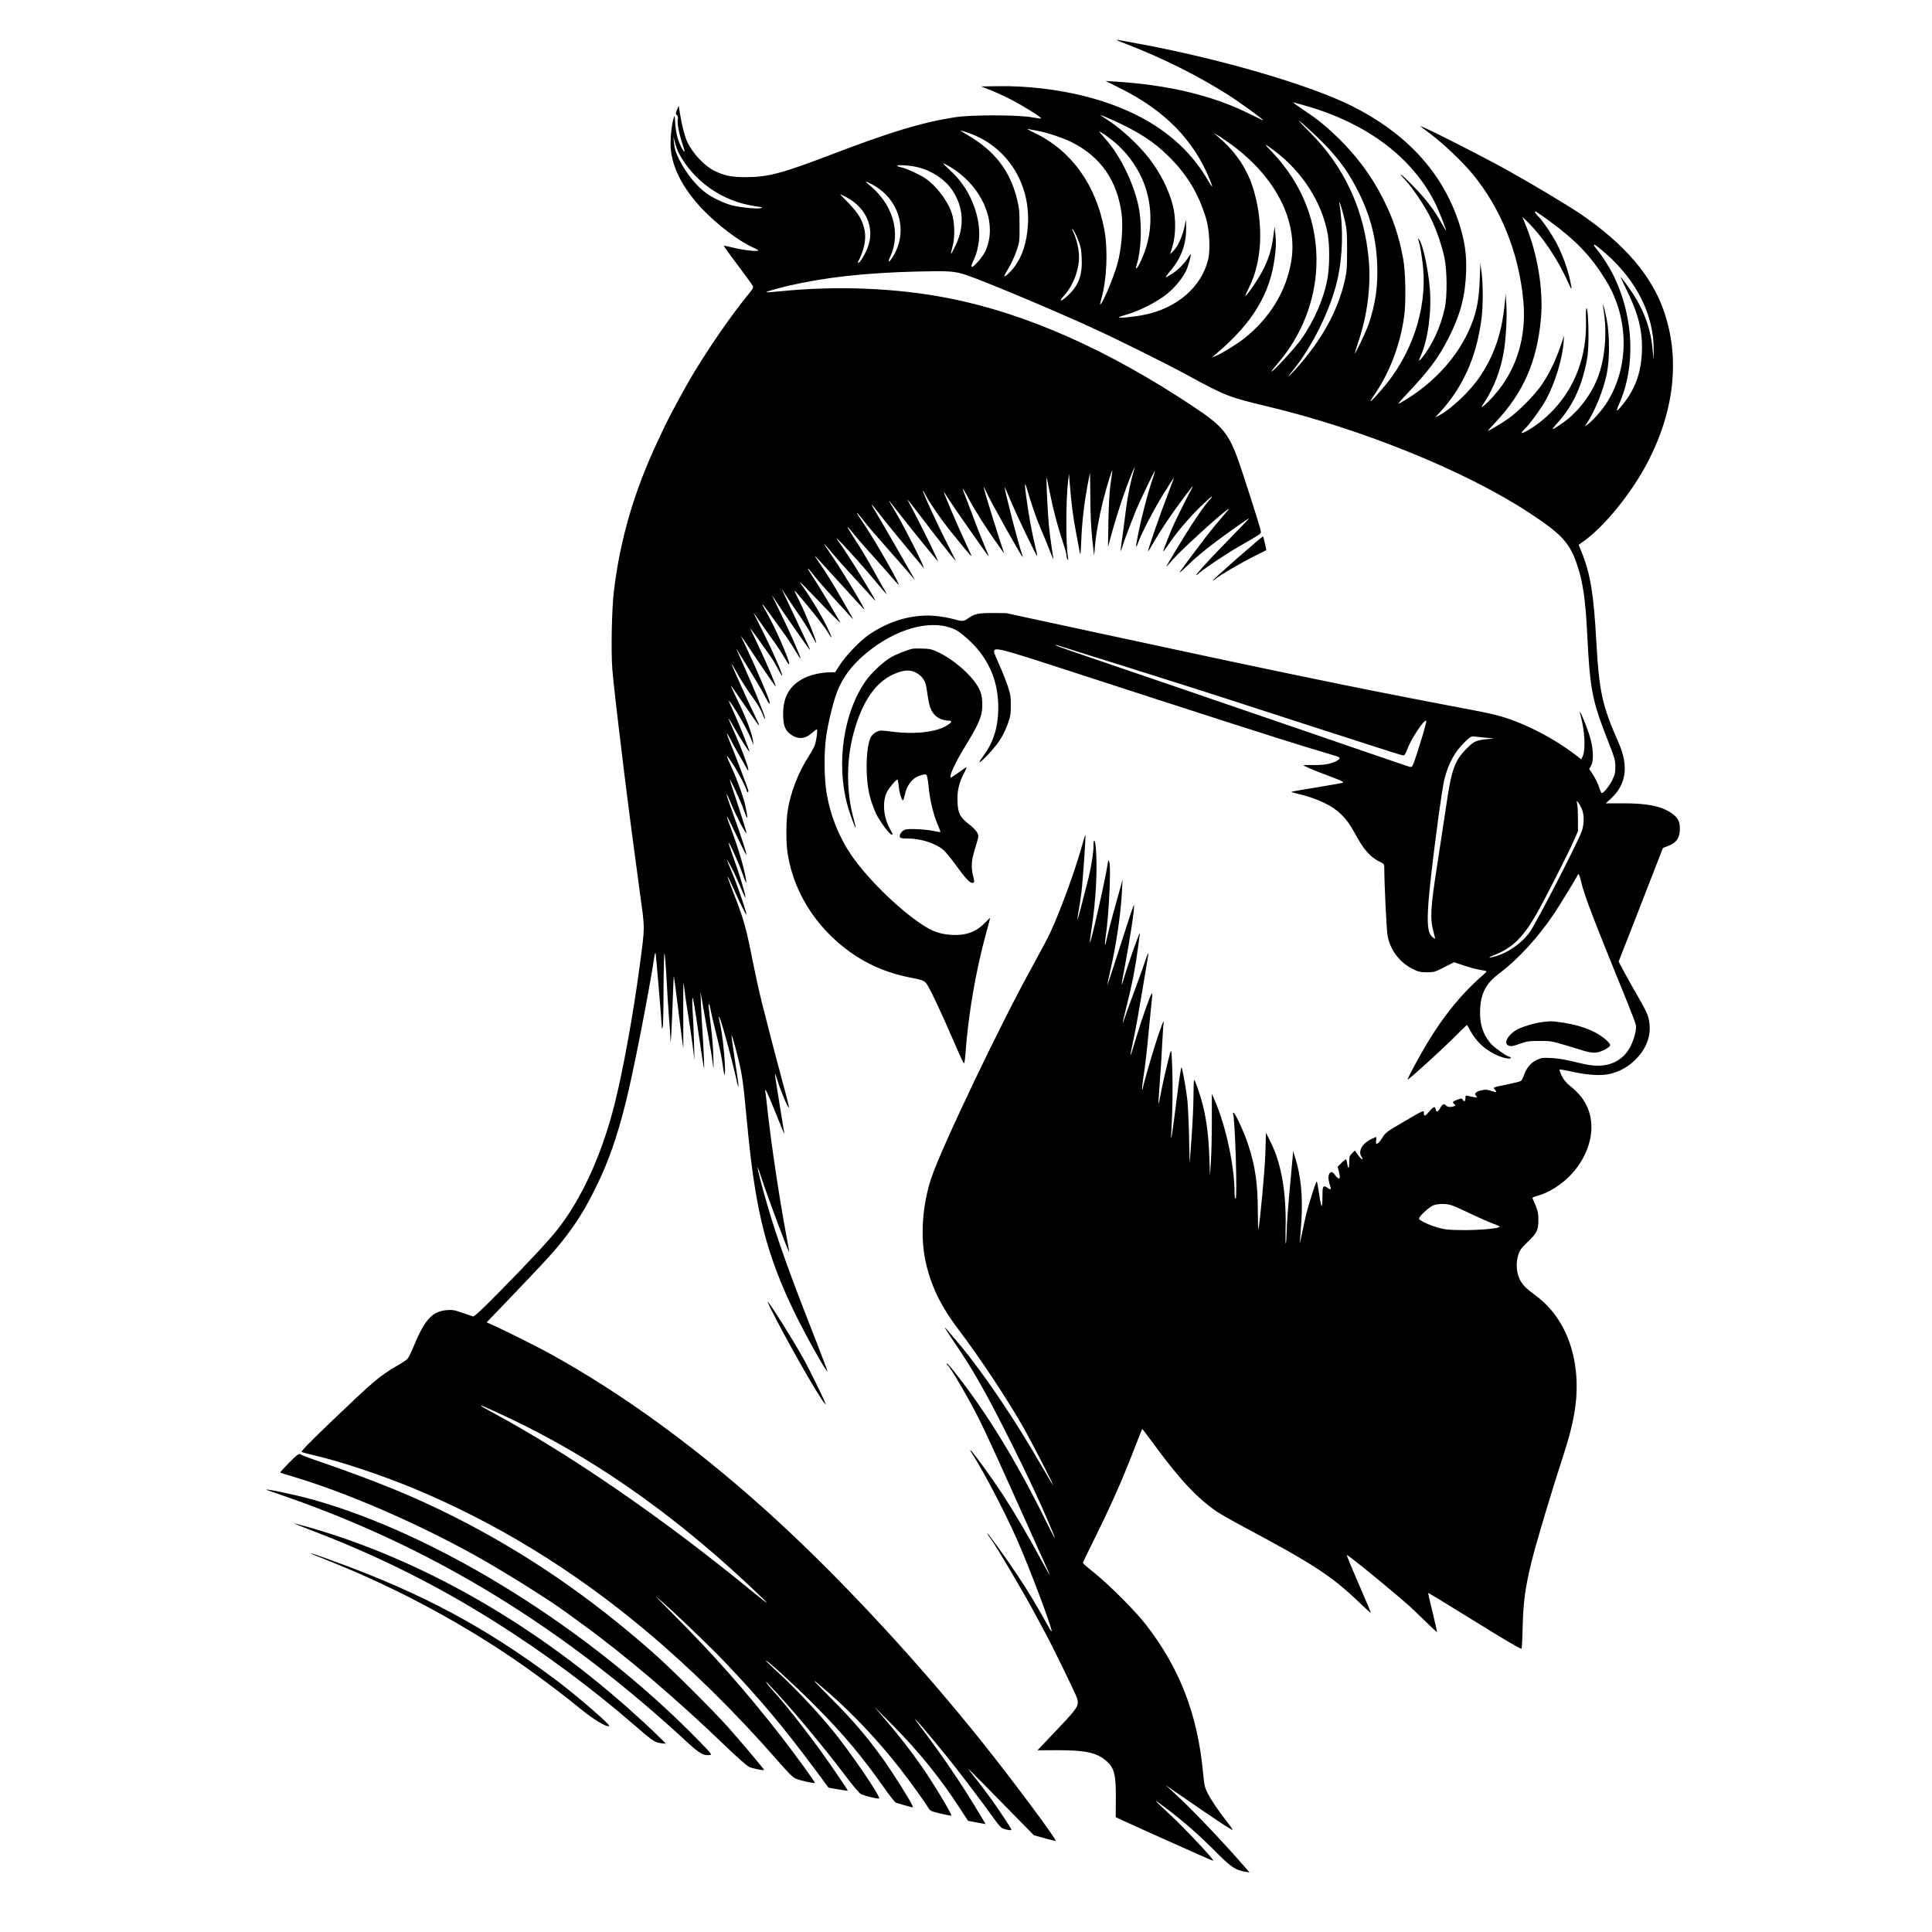 <!--?xml version="1.0" standalone="no"?-->

<svg version="1.0" xmlns="http://www.w3.org/2000/svg" width="100%" height="100%" viewBox="0 0 2000 2000" preserveAspectRatio="xMidYMid meet">
<g transform="translate(0,2000) scale(0.1,-0.1)" fill="#000000" stroke="none">
<path d="M11560 19586 c0 -2 44 -21 98 -41 376 -145 746 -330 1057 -528 112
-71 369 -257 363 -263 -2 -1 -69 30 -148 70 -373 186 -833 297 -1380 331
l-105 7 150 -75 c463 -231 762 -535 929 -947 39 -96 32 -94 -29 9 -249 422
-683 712 -1285 860 -278 68 -589 103 -874 99 l-180 -3 90 -35 c49 -19 143 -61
209 -95 121 -60 331 -192 323 -201 -3 -2 -50 3 -104 13 -145 25 -622 25 -784
0 -345 -54 -657 -148 -1266 -380 -525 -201 -670 -240 -899 -241 -148 -1 -229
16 -330 66 -103 52 -218 173 -278 293 -27 56 -59 178 -78 300 l-13 80 -17 -40
c-16 -36 -16 -41 -2 -57 11 -12 14 -27 9 -49 -7 -37 15 -148 49 -249 14 -40
23 -75 21 -78 -9 -8 -46 62 -68 128 -13 38 -24 104 -28 160 -6 92 -6 94 -17
55 -22 -73 -36 -219 -30 -305 14 -205 128 -425 332 -639 149 -156 382 -333
517 -391 32 -14 58 -29 58 -33 0 -14 -161 4 -259 29 -52 13 -96 22 -98 20 -2
-2 60 -90 140 -195 79 -105 149 -202 157 -215 12 -23 9 -29 -47 -98 -173 -211
-402 -543 -570 -823 -82 -136 -241 -430 -288 -530 -10 -22 -43 -92 -73 -155
-246 -521 -393 -1021 -457 -1560 -22 -181 -31 -625 -16 -810 11 -132 34 -341
121 -1055 37 -304 105 -826 166 -1270 51 -373 51 -327 -2 -730 -68 -511 -173
-1092 -263 -1450 -132 -521 -343 -983 -596 -1300 -94 -118 -307 -346 -585
-628 -210 -213 -269 -267 -285 -264 -11 3 -60 20 -110 37 -76 28 -99 32 -155
28 -155 -11 -234 -97 -351 -383 -23 -55 -50 -110 -61 -122 -11 -12 -61 -45
-110 -73 -179 -104 -238 -154 -686 -583 -220 -211 -309 -303 -300 -308 8 -4
64 -19 124 -33 274 -63 699 -204 1034 -343 857 -356 1658 -847 2404 -1473 460
-385 932 -850 1350 -1328 132 -151 174 -193 208 -206 46 -19 187 -50 194 -43
6 5 -203 293 -348 480 -369 474 -702 850 -1128 1276 -113 113 -185 188 -160
167 148 -125 530 -490 697 -665 370 -389 595 -656 935 -1111 l145 -196 98 -17
c54 -10 99 -16 101 -14 4 3 -169 257 -284 417 -141 195 -360 474 -452 575 -50
55 -96 109 -102 120 l-10 20 19 -20 c212 -218 578 -655 822 -980 68 -90 125
-157 144 -167 34 -18 170 -52 187 -46 25 8 -295 479 -479 703 -167 205 -402
453 -603 636 -54 49 -94 89 -90 89 19 0 309 -265 497 -454 297 -298 496 -534
716 -847 62 -89 122 -165 133 -170 12 -5 46 -15 76 -23 30 -9 66 -18 79 -22
21 -6 23 -5 17 12 -16 45 -200 337 -298 475 -169 236 -306 397 -538 631 -231
232 -236 242 -34 67 254 -221 524 -508 747 -795 98 -126 249 -335 285 -396 22
-35 28 -38 129 -62 59 -14 109 -24 111 -21 10 10 -192 346 -311 515 -114 163
-223 303 -365 470 l-124 145 194 -195 c270 -273 489 -543 691 -854 l88 -135
52 -10 c29 -6 70 -13 91 -17 l39 -7 -20 34 c-11 19 -52 86 -90 149 -148 245
-345 534 -530 779 -52 68 -93 125 -91 126 4 4 156 -174 323 -380 123 -151 376
-485 507 -668 25 -36 57 -72 70 -80 26 -16 98 -30 98 -18 0 11 -132 211 -211
320 -75 103 -104 141 -187 245 -29 36 -51 66 -49 66 3 0 260 -259 526 -532
l153 -156 111 -31 c61 -17 112 -29 115 -27 12 13 -439 619 -752 1011 -655 820
-1430 1658 -2121 2295 -778 717 -1592 1315 -2375 1744 -108 60 -449 230 -559
280 l-83 37 74 77 c504 525 602 631 703 757 150 188 248 346 365 587 123 255
205 490 296 848 76 300 239 1130 300 1529 3 18 7 31 10 29 4 -4 62 -699 65
-768 0 -23 1 -23 9 -5 5 11 9 188 9 393 1 204 5 372 9 372 4 0 14 -111 21
-247 7 -136 19 -322 26 -413 8 -91 15 -199 16 -240 2 -81 13 126 25 465 4 116
8 206 10 200 2 -5 24 -174 49 -375 25 -201 46 -368 48 -373 1 -4 1 163 0 370
-1 272 1 351 7 283 5 -52 23 -182 41 -288 17 -107 39 -260 50 -340 l18 -147
-5 195 c-3 107 -9 248 -14 313 -5 65 -5 128 -1 139 4 12 27 -122 60 -354 30
-205 56 -375 59 -378 5 -6 -5 225 -18 415 -5 72 -12 186 -14 255 l-5 125 28
-160 c16 -88 43 -240 60 -338 18 -98 36 -212 41 -255 7 -64 8 -52 5 73 -2 83
-13 224 -25 315 -28 235 -29 241 -20 235 4 -3 11 -26 15 -52 4 -27 31 -142 60
-258 29 -115 59 -255 65 -310 18 -144 30 -149 24 -10 -6 142 -29 334 -49 423
-8 35 -15 69 -14 75 2 51 119 -368 195 -702 3 -13 7 -21 9 -19 3 2 -13 121
-36 263 -22 141 -38 262 -36 268 4 13 73 -244 97 -366 11 -54 27 -167 35 -250
8 -84 26 -267 40 -407 82 -819 195 -1256 474 -1835 114 -236 336 -633 347
-622 2 2 -59 164 -136 361 -260 662 -383 1007 -485 1356 -60 205 -108 391
-102 396 1 2 18 -43 36 -99 74 -227 289 -800 290 -774 1 5 -15 92 -34 195 -71
380 -152 927 -190 1272 -8 80 -18 161 -21 180 -11 66 13 18 105 -210 49 -124
90 -222 91 -219 0 3 -23 142 -50 309 -28 166 -49 307 -48 312 2 6 16 -32 32
-83 27 -93 105 -273 113 -265 3 2 -22 105 -56 228 -74 274 -167 630 -220 843
-42 171 -59 247 -121 555 -50 246 -83 359 -172 583 -38 98 -68 180 -66 182 2
3 22 -35 43 -83 85 -189 146 -315 151 -309 8 8 -82 274 -142 420 -72 173 -72
172 -28 97 21 -36 62 -121 91 -190 73 -169 74 -173 67 -130 -9 54 -60 220
-120 388 -31 85 -54 156 -51 158 6 7 101 -201 136 -301 46 -127 51 -138 44
-85 -12 96 -74 312 -137 480 -36 96 -64 176 -61 178 2 2 21 -34 43 -80 120
-251 154 -319 158 -315 7 6 -55 194 -137 421 -80 219 -90 273 -20 105 55 -133
153 -319 158 -302 2 6 -36 132 -85 280 -50 147 -88 270 -87 272 7 6 113 -224
141 -304 15 -44 31 -84 36 -90 8 -9 6 8 -14 115 -15 78 -81 266 -140 395 -70
154 -69 164 2 55 63 -96 150 -263 150 -287 0 -7 5 -13 11 -13 6 0 8 9 4 23
-18 56 -121 328 -170 448 -30 72 -53 134 -51 137 3 2 20 -27 40 -65 19 -39 49
-94 67 -124 18 -30 53 -90 77 -134 38 -70 42 -75 37 -42 -6 39 -68 204 -128
342 -19 44 -44 101 -56 128 -11 26 -19 47 -17 47 3 0 21 -30 42 -67 61 -112
169 -283 172 -274 3 10 -101 273 -153 386 -20 44 -43 96 -51 115 -13 32 -13
34 2 15 60 -76 184 -294 221 -390 l24 -60 -6 45 c-11 81 -68 232 -157 415 -49
99 -79 169 -68 155 10 -14 79 -113 152 -221 73 -108 134 -193 136 -189 2 5
-14 41 -34 82 -58 115 -255 551 -251 555 2 2 19 -25 37 -59 45 -85 123 -208
186 -293 52 -71 86 -131 109 -194 9 -23 14 -29 14 -16 1 25 -109 297 -211 524
-44 97 -82 183 -85 191 -5 14 63 -96 214 -343 29 -49 70 -120 89 -159 37 -74
54 -85 34 -21 -22 67 -148 359 -220 510 -39 80 -70 148 -70 150 0 2 45 -62 99
-144 191 -286 261 -387 261 -377 0 20 -103 260 -184 429 -48 99 -83 175 -78
170 12 -13 178 -245 219 -305 17 -25 47 -78 68 -118 21 -40 40 -70 42 -68 9 9
-90 238 -187 431 -58 116 -107 215 -109 220 -2 6 21 -26 51 -70 30 -44 93
-134 141 -200 48 -66 107 -156 132 -200 28 -50 45 -72 45 -58 0 47 -147 382
-236 536 -25 43 -44 80 -42 82 2 2 38 -44 80 -103 43 -59 106 -147 142 -197
36 -49 89 -130 117 -178 28 -48 54 -86 56 -84 7 8 -116 287 -212 482 -52 105
-89 181 -82 171 72 -113 369 -542 391 -563 10 -10 -29 73 -172 375 -66 138
-119 252 -118 252 2 0 20 -28 41 -62 22 -35 79 -120 127 -189 49 -70 111 -169
138 -220 27 -52 50 -91 50 -87 1 32 -128 349 -194 474 -50 98 -48 96 91 -71
125 -151 195 -243 229 -300 32 -55 40 -58 19 -7 -56 133 -193 366 -311 527
-20 28 28 -17 107 -100 226 -236 322 -332 306 -305 -8 14 -61 104 -117 200
-57 96 -130 215 -162 263 -33 49 -58 91 -55 93 2 2 31 -31 64 -74 33 -42 116
-138 184 -212 68 -74 148 -162 178 -195 41 -46 49 -52 33 -25 -149 263 -227
394 -290 489 -43 62 -83 123 -91 135 -24 36 20 -12 269 -286 128 -142 235
-258 237 -258 13 0 -208 368 -321 535 -121 178 -123 184 -16 55 34 -41 132
-152 219 -245 86 -94 176 -193 200 -220 53 -61 48 -49 -97 190 -105 174 -177
284 -262 405 -65 91 242 -243 414 -453 49 -59 91 -107 93 -107 3 0 -4 15 -15
33 -11 17 -65 114 -121 215 -56 101 -140 242 -187 313 -47 72 -84 132 -82 135
2 2 34 -33 70 -79 37 -45 103 -122 149 -172 45 -49 129 -144 187 -210 57 -66
111 -127 120 -135 45 -45 -216 418 -348 615 -77 116 -83 125 -77 125 3 0 32
-35 65 -77 57 -73 98 -121 362 -420 58 -65 120 -136 138 -158 l34 -40 -22 40
c-49 87 -335 584 -370 640 -86 141 -78 136 51 -30 77 -99 217 -269 427 -520
41 -48 -191 413 -288 576 -73 121 -80 135 -48 94 162 -209 394 -498 486 -604
22 -25 -177 380 -272 557 -25 45 -43 82 -42 82 2 0 49 -60 104 -132 176 -233
349 -453 394 -503 6 -5 -33 73 -85 175 -111 217 -263 550 -252 550 3 0 16 -22
29 -49 40 -77 156 -246 258 -372 146 -182 211 -259 215 -255 2 1 -29 69 -68
151 -61 129 -219 498 -219 513 0 3 25 -34 56 -84 59 -92 403 -584 409 -584 2
0 -17 48 -42 108 -25 59 -61 150 -81 202 -19 52 -60 158 -89 235 -73 188 -74
197 -10 80 29 -55 69 -125 88 -155 19 -30 48 -77 64 -104 51 -83 238 -352 230
-331 -46 124 -217 676 -211 682 2 2 13 -20 26 -49 36 -85 370 -682 377 -674 2
2 -1 16 -8 32 -32 85 -180 655 -179 692 0 4 30 -63 65 -148 68 -161 266 -573
272 -566 2 2 -5 39 -16 82 -38 152 -74 350 -101 557 -14 106 -12 132 6 72 54
-182 102 -323 146 -424 28 -64 71 -168 95 -231 24 -63 41 -101 38 -85 -24 143
-47 321 -54 434 -12 173 -22 419 -16 406 2 -5 18 -80 35 -165 33 -168 82 -353
136 -513 19 -55 34 -112 34 -126 0 -15 5 -33 11 -41 8 -11 9 -5 4 25 -23 134
-21 608 3 795 l8 65 8 -100 c14 -184 35 -352 65 -507 16 -84 33 -175 38 -203
8 -42 10 -25 16 115 8 195 28 373 63 565 14 77 26 140 27 141 1 1 3 -113 4
-254 1 -174 7 -314 20 -432 l19 -175 8 90 c11 136 43 313 86 485 43 169 103
358 94 297 -3 -21 -12 -87 -20 -145 -9 -63 -17 -216 -20 -372 l-4 -265 25 95
c44 165 114 386 165 524 45 122 98 247 85 202 -43 -147 -69 -275 -90 -436 -13
-107 -31 -244 -40 -304 -18 -128 -18 -147 0 -86 12 46 90 253 146 390 38 93
191 411 196 407 1 -2 -13 -50 -33 -108 -43 -127 -105 -366 -139 -533 -30 -146
-31 -182 -4 -106 35 100 167 353 267 513 54 86 101 160 104 163 3 3 -24 -73
-61 -168 -87 -224 -216 -598 -206 -598 1 0 26 42 56 93 71 124 186 295 300
447 126 168 128 169 69 60 -58 -107 -163 -322 -190 -390 -64 -159 -80 -203
-77 -207 2 -2 24 27 49 64 79 120 201 265 323 386 66 64 124 117 129 117 5 0
-2 -12 -16 -27 -76 -83 -194 -260 -373 -558 -90 -150 -94 -159 -65 -125 12 14
36 41 54 61 85 96 449 429 551 505 39 28 39 28 -15 -35 -30 -35 -81 -96 -114
-135 -79 -96 -356 -464 -356 -473 0 -4 33 24 73 63 90 89 169 155 322 270 114
85 293 211 325 229 8 4 -75 -84 -186 -196 -257 -262 -439 -466 -329 -370 57
49 270 192 396 265 256 148 244 140 241 166 -4 29 -71 243 -184 590 -137 418
-181 478 -513 700 -885 590 -1738 968 -2540 1124 -537 105 -1149 130 -1735 71
-79 -8 -146 -12 -148 -10 -5 5 112 39 218 64 394 91 795 136 1341 150 340 8
390 5 518 -38 178 -60 909 -366 1291 -542 289 -132 765 -369 995 -494 392
-214 427 -227 833 -324 972 -232 2045 -668 2699 -1097 344 -226 423 -312 503
-552 56 -169 83 -353 100 -692 29 -587 50 -697 212 -1110 74 -189 80 -210 80
-277 0 -60 -5 -83 -30 -135 -29 -60 -91 -138 -110 -138 -5 0 -15 19 -22 43
-14 49 -48 117 -83 169 l-26 37 21 38 c31 60 21 197 -25 333 -33 97 -84 220
-92 220 -2 0 3 -24 11 -52 39 -149 49 -334 20 -402 l-16 -37 -57 44 c-228 175
-526 329 -778 402 -88 25 -143 37 -530 110 -968 184 -1825 361 -3588 742
l-1002 216 -140 1 c-151 1 -189 -8 -263 -62 -37 -26 -55 -26 -152 2 -30 8
-101 21 -158 28 -235 27 -489 -42 -708 -193 -93 -65 -235 -212 -299 -311 l-50
-77 -60 -1 c-81 -1 -188 -24 -255 -57 -152 -73 -223 -192 -223 -373 1 -118 19
-170 76 -211 75 -55 149 -51 220 11 25 22 48 40 52 40 13 0 -6 -133 -24 -175
-10 -22 -39 -72 -64 -112 -102 -159 -181 -361 -211 -542 -20 -119 -21 -347 -1
-466 69 -425 331 -812 717 -1059 165 -105 352 -178 558 -217 109 -21 128 -27
155 -54 30 -31 151 -286 310 -655 41 -96 79 -176 83 -178 5 -1 12 41 16 95 27
396 107 864 216 1260 22 79 40 147 40 150 0 3 -24 -19 -53 -49 -92 -96 -198
-134 -346 -126 -146 9 -234 48 -411 182 -232 176 -496 448 -632 651 -124 184
-209 397 -249 621 -28 156 -31 435 -6 605 24 160 79 377 120 476 70 166 183
302 357 431 301 224 635 300 857 195 62 -29 193 -148 257 -232 131 -173 192
-361 190 -586 -2 -197 -52 -354 -156 -492 -26 -35 -43 -63 -38 -63 22 0 169
161 214 234 27 42 63 116 79 164 27 76 31 100 31 192 0 94 -4 116 -36 210 -20
58 -59 155 -87 216 -28 61 -51 119 -51 128 0 51 55 37 795 -204 1240 -404
2252 -729 2475 -795 300 -89 303 -90 307 -101 4 -16 -43 -43 -104 -59 -36 -10
-95 -15 -158 -15 -55 1 -104 1 -110 0 -17 -2 103 -54 268 -115 113 -42 153
-62 140 -67 -10 -4 -133 -26 -273 -49 -140 -22 -257 -43 -259 -45 -5 -4 -2 -5
129 -38 61 -16 149 -48 210 -78 140 -67 230 -156 309 -303 98 -183 165 -259
274 -311 33 -16 37 -22 37 -55 0 -172 24 -657 35 -711 30 -148 127 -273 260
-339 61 -30 79 -34 146 -34 73 0 83 3 179 52 l102 52 102 -34 c55 -19 130 -39
165 -44 35 -6 66 -12 68 -15 3 -3 -12 -20 -33 -38 -222 -192 -413 -426 -587
-719 -84 -141 -201 -359 -195 -364 7 -7 333 289 472 427 76 76 140 138 142
138 1 0 18 -28 36 -62 61 -114 160 -203 284 -256 64 -27 134 -39 134 -23 0 6
-6 11 -13 11 -25 0 -166 101 -200 143 -82 101 -114 211 -104 362 11 165 64
259 207 366 185 139 392 365 553 604 59 87 242 387 250 409 8 21 18 -2 37 -80
33 -139 122 -371 489 -1272 39 -96 73 -188 76 -206 8 -41 -18 -143 -56 -218
-56 -110 -157 -182 -279 -196 -84 -10 -156 -1 -310 38 -79 20 -162 34 -226 37
-94 5 -106 4 -157 -20 -60 -27 -107 -84 -133 -162 -9 -24 -21 -49 -28 -54 -7
-6 -69 -22 -137 -36 -160 -32 -156 -31 -134 -55 25 -28 16 -32 -30 -15 -50 18
-77 18 -127 3 -45 -13 -57 -31 -37 -55 13 -15 10 -16 -26 -10 -22 4 -50 10
-62 13 -20 6 -23 3 -23 -25 0 -34 -14 -41 -28 -14 -9 15 -13 15 -56 -1 -50
-19 -55 -26 -30 -47 14 -12 14 -14 -3 -20 -31 -13 -70 -10 -83 6 -20 24 -37
17 -61 -25 -24 -43 -42 -47 -47 -12 -5 33 -24 27 -65 -23 -43 -51 -57 -56 -57
-19 0 34 3 36 -215 -92 -173 -101 -182 -108 -217 -165 -43 -68 -73 -80 -62
-24 3 19 3 35 0 35 -4 0 -28 -11 -55 -24 -95 -48 -135 -127 -95 -184 9 -13 11
-22 4 -22 -6 0 -25 20 -42 45 l-32 45 -30 -29 c-26 -26 -29 -37 -29 -90 0 -69
-12 -81 -20 -20 -3 22 -8 43 -12 47 -3 3 -24 -12 -47 -35 l-41 -41 12 -45 c6
-25 11 -53 11 -61 0 -27 -24 -17 -49 19 -28 41 -51 42 -65 2 -9 -26 -2 -74 19
-129 9 -23 -12 -24 -36 -2 -10 9 -25 14 -34 11 -12 -5 -15 -26 -15 -109 0 -63
-4 -98 -9 -92 -5 5 -17 64 -27 132 -9 67 -20 122 -24 122 -7 0 -79 -223 -106
-330 -9 -36 -29 -128 -45 -205 -16 -77 -27 -122 -24 -100 2 22 10 117 16 212
18 258 -4 482 -63 668 l-23 70 -2 -45 c-2 -25 -12 -139 -23 -255 -26 -270 -40
-461 -41 -555 -1 -41 -4 -86 -8 -100 -4 -14 -5 49 -3 140 10 374 -41 679 -151
900 l-52 105 -6 -215 c-6 -174 -55 -711 -73 -790 -2 -8 -4 77 -5 190 -1 289
-26 462 -98 685 -40 125 -136 335 -153 335 -6 0 -9 -3 -6 -8 21 -35 47 -882
27 -882 -7 0 -11 27 -11 68 -1 273 -91 691 -204 948 l-31 71 0 -276 c0 -152
-4 -343 -10 -426 l-9 -150 -7 195 c-8 218 -27 373 -65 530 -28 113 -82 270
-92 270 -4 0 -7 -73 -7 -162 0 -90 -9 -284 -20 -433 l-20 -270 -6 285 c-4 157
-12 330 -19 385 -12 105 -46 291 -58 326 -5 12 -25 -118 -51 -328 -47 -376
-64 -482 -56 -348 13 208 17 488 10 670 -8 191 -9 198 -22 155 -21 -69 -91
-376 -104 -458 -7 -40 -14 -70 -16 -68 -2 2 3 91 11 197 9 107 21 289 26 404
6 116 13 224 16 240 8 50 -32 -56 -86 -225 -57 -181 -130 -437 -130 -458 0 -9
-3 -13 -6 -9 -3 3 1 52 10 109 25 167 34 248 61 528 14 146 28 288 31 315 4
33 3 47 -4 40 -15 -16 -107 -277 -162 -463 -72 -239 -74 -238 -21 13 18 83 57
301 87 485 30 184 57 346 60 360 10 47 -12 6 -30 -55 -10 -33 -60 -172 -111
-310 -51 -137 -99 -269 -106 -293 -7 -23 -14 -41 -16 -39 -2 2 17 82 41 178
54 211 88 384 115 588 12 84 21 156 21 160 -2 24 -122 -318 -174 -494 -23 -77
-19 -41 14 128 58 306 107 631 99 656 -2 6 -32 -76 -65 -182 -106 -332 -209
-645 -211 -643 -2 1 13 70 32 153 62 270 109 592 120 828 l6 110 -29 -105
c-16 -58 -48 -172 -71 -255 -23 -82 -49 -187 -59 -232 -9 -46 -19 -83 -22 -83
-3 0 -1 37 6 83 34 231 57 724 37 777 -9 22 -11 20 -17 -25 -24 -161 -173
-821 -184 -811 -2 2 6 64 17 137 47 308 63 621 45 842 -8 87 -24 104 -24 25 0
-85 -27 -243 -65 -388 -19 -74 -49 -190 -66 -258 -18 -67 -33 -121 -35 -119
-2 2 3 38 11 81 8 43 22 133 30 199 15 126 47 588 41 594 -2 2 -18 -49 -36
-114 -70 -255 -223 -671 -328 -898 -26 -55 -107 -208 -180 -340 -331 -597
-943 -1877 -1052 -2202 -90 -271 -114 -594 -61 -849 52 -252 157 -472 341
-714 229 -302 526 -752 687 -1040 92 -164 309 -588 295 -575 -6 6 -61 98 -123
205 -260 455 -588 941 -829 1232 -131 158 -165 196 -168 193 -2 -2 43 -72 101
-157 194 -283 330 -525 592 -1048 159 -318 285 -586 384 -819 91 -213 81 -204
-37 34 -306 619 -615 1122 -945 1538 -38 48 -72 85 -76 82 -3 -4 1 -12 10 -19
28 -20 215 -341 319 -546 54 -107 181 -382 283 -610 102 -228 246 -549 321
-714 75 -164 135 -300 134 -302 -2 -1 -45 74 -96 169 -132 246 -268 476 -398
675 -116 176 -304 435 -327 449 -6 4 -3 -6 8 -22 118 -180 340 -602 470 -895
133 -301 375 -943 361 -958 -2 -2 -21 27 -42 65 -111 202 -199 347 -309 513
-126 190 -315 451 -315 436 0 -5 17 -32 39 -60 59 -79 361 -591 471 -801 29
-55 63 -118 75 -140 68 -121 336 -669 346 -708 19 -77 7 -95 -211 -325 l-200
-211 213 1 c286 0 402 -26 501 -112 81 -72 99 -141 97 -388 l-1 -193 83 -39
c186 -86 884 -398 906 -405 l24 -7 -22 28 c-60 77 -299 328 -415 436 -202 188
-206 193 -61 84 184 -137 356 -289 549 -484 126 -127 181 -163 276 -178 l45
-7 -34 39 c-245 283 -569 623 -751 788 l-85 78 95 -66 c452 -312 600 -410 600
-397 0 4 -26 42 -58 82 -89 113 -166 227 -202 299 -29 58 -34 81 -46 210 -57
603 -241 1079 -590 1530 -112 144 -371 404 -531 534 -68 54 -123 102 -123 107
0 5 57 125 128 266 171 347 276 583 413 937 38 99 71 181 73 183 2 2 50 -61
107 -139 272 -374 460 -576 668 -718 33 -22 154 -91 268 -152 741 -396 919
-513 1212 -794 61 -59 111 -103 111 -100 0 9 -30 81 -149 355 -56 129 -100
238 -99 243 3 8 253 -191 478 -382 179 -151 169 -143 318 -287 75 -73 137
-131 139 -130 1 2 -20 93 -46 203 -27 109 -48 200 -47 202 4 4 63 -32 526
-318 290 -180 437 -265 441 -257 4 7 9 113 12 237 6 250 27 400 93 669 47 192
207 726 330 1102 64 198 98 336 119 479 69 485 -82 924 -397 1160 -116 87
-145 116 -175 175 -35 68 -42 171 -17 251 15 50 29 70 95 134 102 99 114 123
114 230 0 83 -6 103 -61 226 -3 5 17 16 44 23 123 31 261 119 362 228 184 201
252 466 170 672 -36 92 -88 159 -186 239 -44 36 -68 66 -88 107 -15 32 -25 60
-22 63 3 3 63 -7 133 -23 166 -36 306 -43 393 -21 100 25 186 73 259 146 137
134 181 300 126 465 -10 27 -54 112 -99 189 -46 78 -109 191 -141 251 l-59
111 174 444 c95 245 198 510 229 589 l56 143 49 19 c91 34 126 85 126 182 0
78 -22 116 -94 164 -101 69 -252 98 -497 97 l-176 0 52 48 c161 147 187 338
80 581 -170 384 -201 529 -230 1047 -27 494 -62 703 -153 927 l-30 73 51 36
c219 157 497 501 662 816 280 538 339 1082 168 1572 -126 362 -403 686 -851
994 -133 91 -503 313 -762 457 -284 158 -942 490 -905 457 6 -5 57 -44 115
-88 125 -94 315 -275 417 -397 300 -359 488 -828 533 -1327 29 -321 -47 -624
-218 -866 -58 -82 -150 -184 -195 -216 -29 -21 -28 -20 13 43 94 145 162 320
195 506 24 137 37 365 29 493 l-7 115 -12 -116 c-31 -293 -107 -515 -252 -733
-104 -156 -305 -346 -436 -412 l-32 -16 41 43 c244 262 386 574 439 969 18
130 19 346 3 482 l-13 103 -7 -170 c-7 -178 -23 -281 -64 -404 -115 -343 -387
-659 -749 -867 -47 -26 -41 -19 85 116 217 232 309 358 413 566 115 229 165
421 174 664 7 190 -15 333 -77 522 -172 517 -543 919 -1106 1201 -427 214
-1331 480 -2167 637 -275 51 -267 50 -267 46z m1971 -685 c631 -185 1091 -534
1327 -1006 36 -74 112 -264 112 -282 0 -4 -22 32 -49 80 -77 137 -156 241
-281 370 -124 129 -194 183 -91 71 81 -88 204 -272 263 -394 59 -122 112 -275
140 -404 29 -138 31 -401 4 -526 -43 -197 -131 -388 -243 -523 -29 -35 -29
-24 -2 38 72 162 111 461 90 692 -18 211 -76 470 -113 508 -7 7 -8 3 -4 -11
19 -63 37 -173 48 -286 40 -440 -122 -913 -435 -1268 -113 -129 -139 -148 -75
-55 162 233 272 521 314 821 20 148 15 461 -11 598 -44 237 -103 412 -208 620
-119 235 -272 441 -468 632 -127 122 -209 189 -358 288 -62 42 -109 76 -104
76 6 0 70 -18 144 -39z m-2008 -146 c259 -117 421 -221 571 -370 195 -192 314
-389 392 -650 35 -119 45 -326 20 -425 -71 -284 -324 -501 -661 -569 -111 -22
-274 -38 -262 -25 4 4 44 18 90 31 123 35 308 130 404 207 84 68 157 156 199
238 22 44 57 168 50 175 -2 2 -12 -11 -23 -29 -35 -58 -106 -131 -167 -170
-32 -21 -63 -38 -68 -38 -4 0 18 32 51 70 111 133 162 274 160 446 -1 85 -3
92 -9 49 -18 -117 -73 -246 -129 -299 l-28 -27 25 83 c35 117 36 294 3 422
-43 165 -127 332 -244 485 -110 143 -297 315 -447 410 -36 22 -61 41 -57 41 4
0 63 -25 130 -55z m2054 -118 c199 -184 323 -332 422 -505 169 -296 247 -561
258 -877 7 -226 -17 -394 -88 -609 -21 -63 -138 -311 -144 -305 -1 2 17 63 41
134 88 266 125 552 105 815 -42 527 -250 981 -614 1343 -65 64 -115 117 -110
117 4 0 63 -51 130 -113z m-2827 7 c99 -19 258 -73 344 -116 300 -150 472
-397 517 -743 18 -140 -3 -378 -46 -525 -42 -142 -132 -358 -168 -405 -13 -16
-12 -7 4 50 57 204 70 506 31 717 -87 467 -342 821 -726 1004 -50 24 -80 42
-66 39 14 -2 63 -12 110 -21z m-739 -15 c412 -135 667 -533 628 -982 -14 -162
-52 -283 -122 -387 -38 -58 -111 -129 -121 -119 -2 2 18 40 45 84 27 44 63
123 81 175 32 93 33 99 32 265 0 151 -3 182 -27 279 -73 291 -231 495 -512
659 -44 26 -77 47 -74 47 3 0 35 -9 70 -21z m1508 -85 c131 -104 246 -255 312
-413 98 -232 104 -504 17 -741 -50 -136 -111 -231 -78 -120 42 137 52 383 24
551 -41 246 -186 554 -345 734 -24 28 -51 59 -59 69 -15 20 -15 20 18 0 19
-10 69 -47 111 -80z m1237 -47 c453 -335 683 -789 610 -1207 -54 -310 -220
-580 -484 -792 -78 -62 -235 -158 -299 -184 l-38 -15 50 43 c373 317 555 618
602 999 12 95 14 148 7 220 l-9 94 -13 -98 c-19 -137 -45 -226 -103 -343 -42
-86 -160 -261 -187 -278 -5 -3 13 39 40 92 131 264 150 633 51 987 -62 222
-182 406 -368 564 l-50 43 43 -24 c23 -12 90 -58 148 -101z m-5732 -77 c157
-298 450 -503 791 -554 76 -11 85 -14 60 -21 -36 -10 -217 8 -300 30 -73 19
-188 72 -252 117 -105 71 -220 212 -290 353 -38 75 -50 115 -57 185 l-5 55 18
-65 c9 -36 25 -81 35 -100z m6166 21 c290 -215 497 -538 555 -868 20 -114 19
-324 -1 -444 -35 -209 -136 -445 -274 -641 -61 -87 -298 -344 -307 -334 -3 2
26 40 64 84 243 281 385 638 400 1002 18 442 -141 853 -460 1188 -90 94 -88
95 23 13z m-3372 -158 c355 -204 523 -605 376 -895 -30 -59 -123 -163 -136
-150 -4 4 3 30 16 58 78 162 84 351 16 550 -53 156 -137 284 -262 398 -40 36
-69 66 -64 66 4 0 28 -12 54 -27z m-340 -9 c154 -31 301 -126 380 -243 118
-177 129 -377 32 -577 -23 -47 -43 -84 -45 -82 -2 2 5 37 16 78 27 99 22 255
-10 348 -44 129 -161 281 -275 358 -52 35 -192 100 -236 109 -19 4 -42 11 -50
16 -26 15 106 10 188 -7z m-445 -186 c275 -147 371 -478 215 -737 -44 -73 -65
-78 -32 -8 114 250 26 547 -221 745 -50 41 -39 41 38 0z m-270 -130 c202 -108
292 -312 224 -507 -25 -72 -83 -171 -100 -171 -5 0 -7 3 -5 8 62 119 85 227
70 318 -18 106 -64 187 -168 292 -51 50 -90 92 -87 92 3 0 32 -15 66 -32z
m5159 -242 c20 -87 23 -129 23 -306 0 -178 -3 -219 -23 -309 -73 -324 -246
-634 -518 -932 -35 -38 -64 -67 -64 -64 0 4 24 36 54 73 196 244 382 625 450
922 56 246 64 534 21 795 -10 60 35 -80 57 -179z m2111 1 c282 -206 434 -365
590 -617 244 -396 247 -903 5 -1277 -49 -75 -143 -181 -192 -216 l-31 -22 23
35 c84 128 167 334 204 503 32 148 32 415 0 574 -12 62 -27 123 -33 135 -9 22
-9 22 -5 -2 47 -257 25 -538 -58 -749 -74 -185 -213 -361 -373 -469 -102 -69
-112 -70 -54 -6 162 176 256 368 312 634 17 82 22 141 23 270 1 163 -9 300
-22 300 -4 0 -6 -60 -4 -132 9 -360 -111 -685 -342 -926 -84 -88 -175 -159
-268 -212 -64 -35 -75 -29 -27 16 51 47 174 217 224 308 91 167 167 414 181
586 l5 75 -40 -118 c-49 -142 -111 -270 -188 -386 -70 -105 -249 -286 -355
-359 -73 -50 -194 -122 -205 -122 -3 0 31 38 75 85 292 308 434 633 474 1081
26 299 -35 666 -163 976 l-30 73 42 -40 c167 -162 325 -396 435 -645 38 -86
41 -79 15 40 -27 118 -74 248 -132 362 -52 99 -157 255 -203 297 -26 24 -33
41 -18 41 4 0 65 -42 135 -93z m-4872 -202 c27 -68 33 -97 37 -191 7 -172 -31
-276 -139 -379 -78 -74 -108 -74 -40 0 90 99 151 258 151 395 0 73 -23 179
-55 248 -21 48 -22 53 -5 32 11 -14 34 -61 51 -105z m5460 -138 c325 -284 503
-645 498 -1010 l-2 -92 -9 102 c-23 269 -121 495 -327 753 -11 14 12 -40 52
-120 126 -252 172 -433 164 -650 -8 -223 -72 -395 -210 -562 -21 -27 -43 -48
-48 -48 -4 0 4 28 20 63 175 390 155 897 -51 1325 -44 91 -123 216 -174 276
-19 22 -34 43 -34 48 0 15 34 -8 121 -85z m-4941 -4287 c371 -116 860 -272
1085 -345 491 -160 997 -323 1345 -435 140 -45 289 -92 330 -106 41 -13 82
-24 90 -24 9 0 24 23 37 61 41 112 177 317 198 297 4 -3 -26 -113 -66 -242
-57 -183 -77 -236 -90 -236 -9 0 -36 7 -60 16 -24 9 -168 58 -319 109 -151 52
-399 136 -550 189 -521 179 -2475 848 -2610 893 -74 25 -139 50 -145 54 -5 5
11 3 35 -5 25 -9 349 -110 720 -226z m3705 -727 l80 -7 -75 -8 c-106 -11 -132
-23 -193 -83 -141 -138 -170 -218 -231 -640 -20 -132 -61 -404 -92 -605 -65
-418 -71 -530 -36 -660 11 -41 19 -76 17 -78 -1 -2 -15 7 -29 20 -74 64 -63
277 64 1237 23 169 50 343 61 389 42 169 110 294 217 395 57 53 64 57 99 52
21 -2 74 -8 118 -12z m988 -733 c27 -57 28 -154 3 -230 -37 -111 -474 -958
-541 -1051 -88 -119 -231 -217 -369 -253 -66 -17 -64 -8 4 18 186 72 303 187
445 441 88 157 320 613 376 740 l44 100 0 120 c0 66 -3 138 -8 160 -7 38 -7
39 9 20 9 -11 26 -40 37 -65z m-1176 -4182 c98 -47 213 -98 255 -113 43 -15
76 -31 73 -35 -10 -17 -209 -35 -375 -34 -146 1 -188 5 -255 23 -96 26 -205
77 -205 96 0 25 106 122 152 139 28 10 66 14 110 12 60 -3 86 -12 245 -88z
m-10090 -2052 c846 -380 1629 -897 2413 -1594 177 -158 413 -380 419 -395 2
-5 -70 51 -160 125 -915 751 -1893 1424 -2701 1857 -85 46 -109 61 -95 61 2 0
58 -24 124 -54z" class="svg-elem-1"></path>
<path d="M12811 14224 c-143 -126 -258 -230 -256 -233 3 -2 15 5 28 16 35 33
261 165 397 233 69 34 126 63 128 65 3 2 -28 138 -33 143 -2 2 -120 -99 -264
-224z" class="svg-elem-2"></path>
<path d="M9445 13284 c-63 -15 -173 -59 -226 -91 -76 -44 -197 -158 -255 -239
-230 -323 -310 -852 -193 -1284 23 -86 80 -242 86 -237 2 3 -5 38 -17 78 -80
287 -81 613 -4 899 93 345 243 552 453 626 83 30 135 30 191 2 63 -33 99 -82
110 -154 5 -32 14 -90 20 -128 18 -110 56 -169 132 -201 21 -8 54 -15 74 -15
46 0 41 -17 -17 -52 -108 -67 -332 -92 -557 -63 -127 16 -134 16 -169 -2 -21
-10 -46 -32 -56 -50 -55 -96 -62 -431 -12 -618 14 -55 43 -136 65 -180 37 -77
140 -215 160 -215 15 0 13 5 -19 63 -64 113 -78 269 -34 369 20 44 97 138 113
138 4 0 10 -31 14 -70 6 -73 34 -157 46 -143 4 4 12 34 19 65 13 62 50 124 94
158 34 27 109 51 126 41 7 -5 16 -49 22 -107 14 -158 52 -311 104 -430 13 -29
21 -54 19 -57 -2 -2 -32 3 -66 10 -86 19 -266 28 -300 14 -33 -12 -61 -52 -52
-75 5 -13 20 -16 75 -16 143 0 297 -50 380 -123 20 -18 78 -89 128 -158 89
-125 140 -179 166 -179 23 0 25 14 10 65 -8 26 -15 76 -15 109 0 62 7 95 50
237 22 72 22 76 6 110 -9 18 -46 57 -82 84 -95 73 -118 116 -122 237 -5 109
16 199 69 297 16 30 27 56 25 58 -2 2 -38 -21 -80 -52 -43 -30 -79 -55 -82
-55 -27 0 42 153 145 320 155 252 186 332 179 464 -4 65 -11 93 -35 141 -63
124 -249 290 -412 369 -76 36 -93 40 -170 42 -47 2 -95 1 -106 -2z" class="svg-elem-3"></path>
<path d="M15961 9419 c-79 -10 -189 -43 -252 -74 -85 -44 -143 -133 -104 -162
27 -19 49 -17 134 14 68 24 89 27 201 27 134 -1 102 6 450 -100 63 -19 98 -24
134 -20 51 6 136 50 144 74 7 21 -76 94 -153 133 -93 49 -209 84 -337 103
-115 17 -122 17 -217 5z" class="svg-elem-4"></path>
<path d="M7975 6460 c158 -318 479 -884 559 -985 16 -19 16 -19 7 6 -16 44
-165 348 -221 449 -102 184 -335 557 -372 595 -6 6 7 -24 27 -65z" class="svg-elem-5"></path>
<path d="M2990 4855 c-52 -52 -92 -96 -89 -99 2 -2 60 -21 129 -41 557 -166
1276 -477 1885 -815 281 -156 756 -452 930 -580 28 -20 109 -79 180 -131 430
-310 990 -786 1485 -1264 125 -120 221 -205 245 -216 39 -17 155 -41 155 -31
0 7 -235 287 -364 432 -167 188 -589 608 -786 782 -653 577 -1320 1033 -2050
1402 -427 216 -817 375 -1460 596 -69 24 -129 47 -134 52 -19 16 -33 7 -126
-87z" class="svg-elem-6"></path>
<path d="M2770 4573 c8 -3 105 -37 215 -75 1516 -531 2845 -1346 4131 -2535
125 -115 167 -139 232 -131 25 3 17 13 -108 142 -1126 1157 -2712 2146 -4020
2507 -189 52 -533 122 -450 92z" class="svg-elem-7"></path>
<path d="M3215 4161 c680 -258 1301 -567 1915 -954 496 -312 1007 -691 1448
-1075 178 -154 201 -170 268 -178 l49 -5 -115 112 c-63 62 -193 181 -289 266
-1003 886 -2138 1529 -3280 1859 -85 24 -159 44 -165 44 -6 -1 70 -31 169 -69z" class="svg-elem-8"></path>
<path d="M3221 3916 c2 -2 90 -37 194 -79 706 -281 1418 -666 2025 -1095 173
-122 436 -321 553 -419 142 -118 293 -210 313 -190 13 13 -335 314 -551 476
-729 546 -1387 898 -2292 1227 -211 77 -254 91 -242 80z" class="svg-elem-9"></path>
</g>
</svg>
